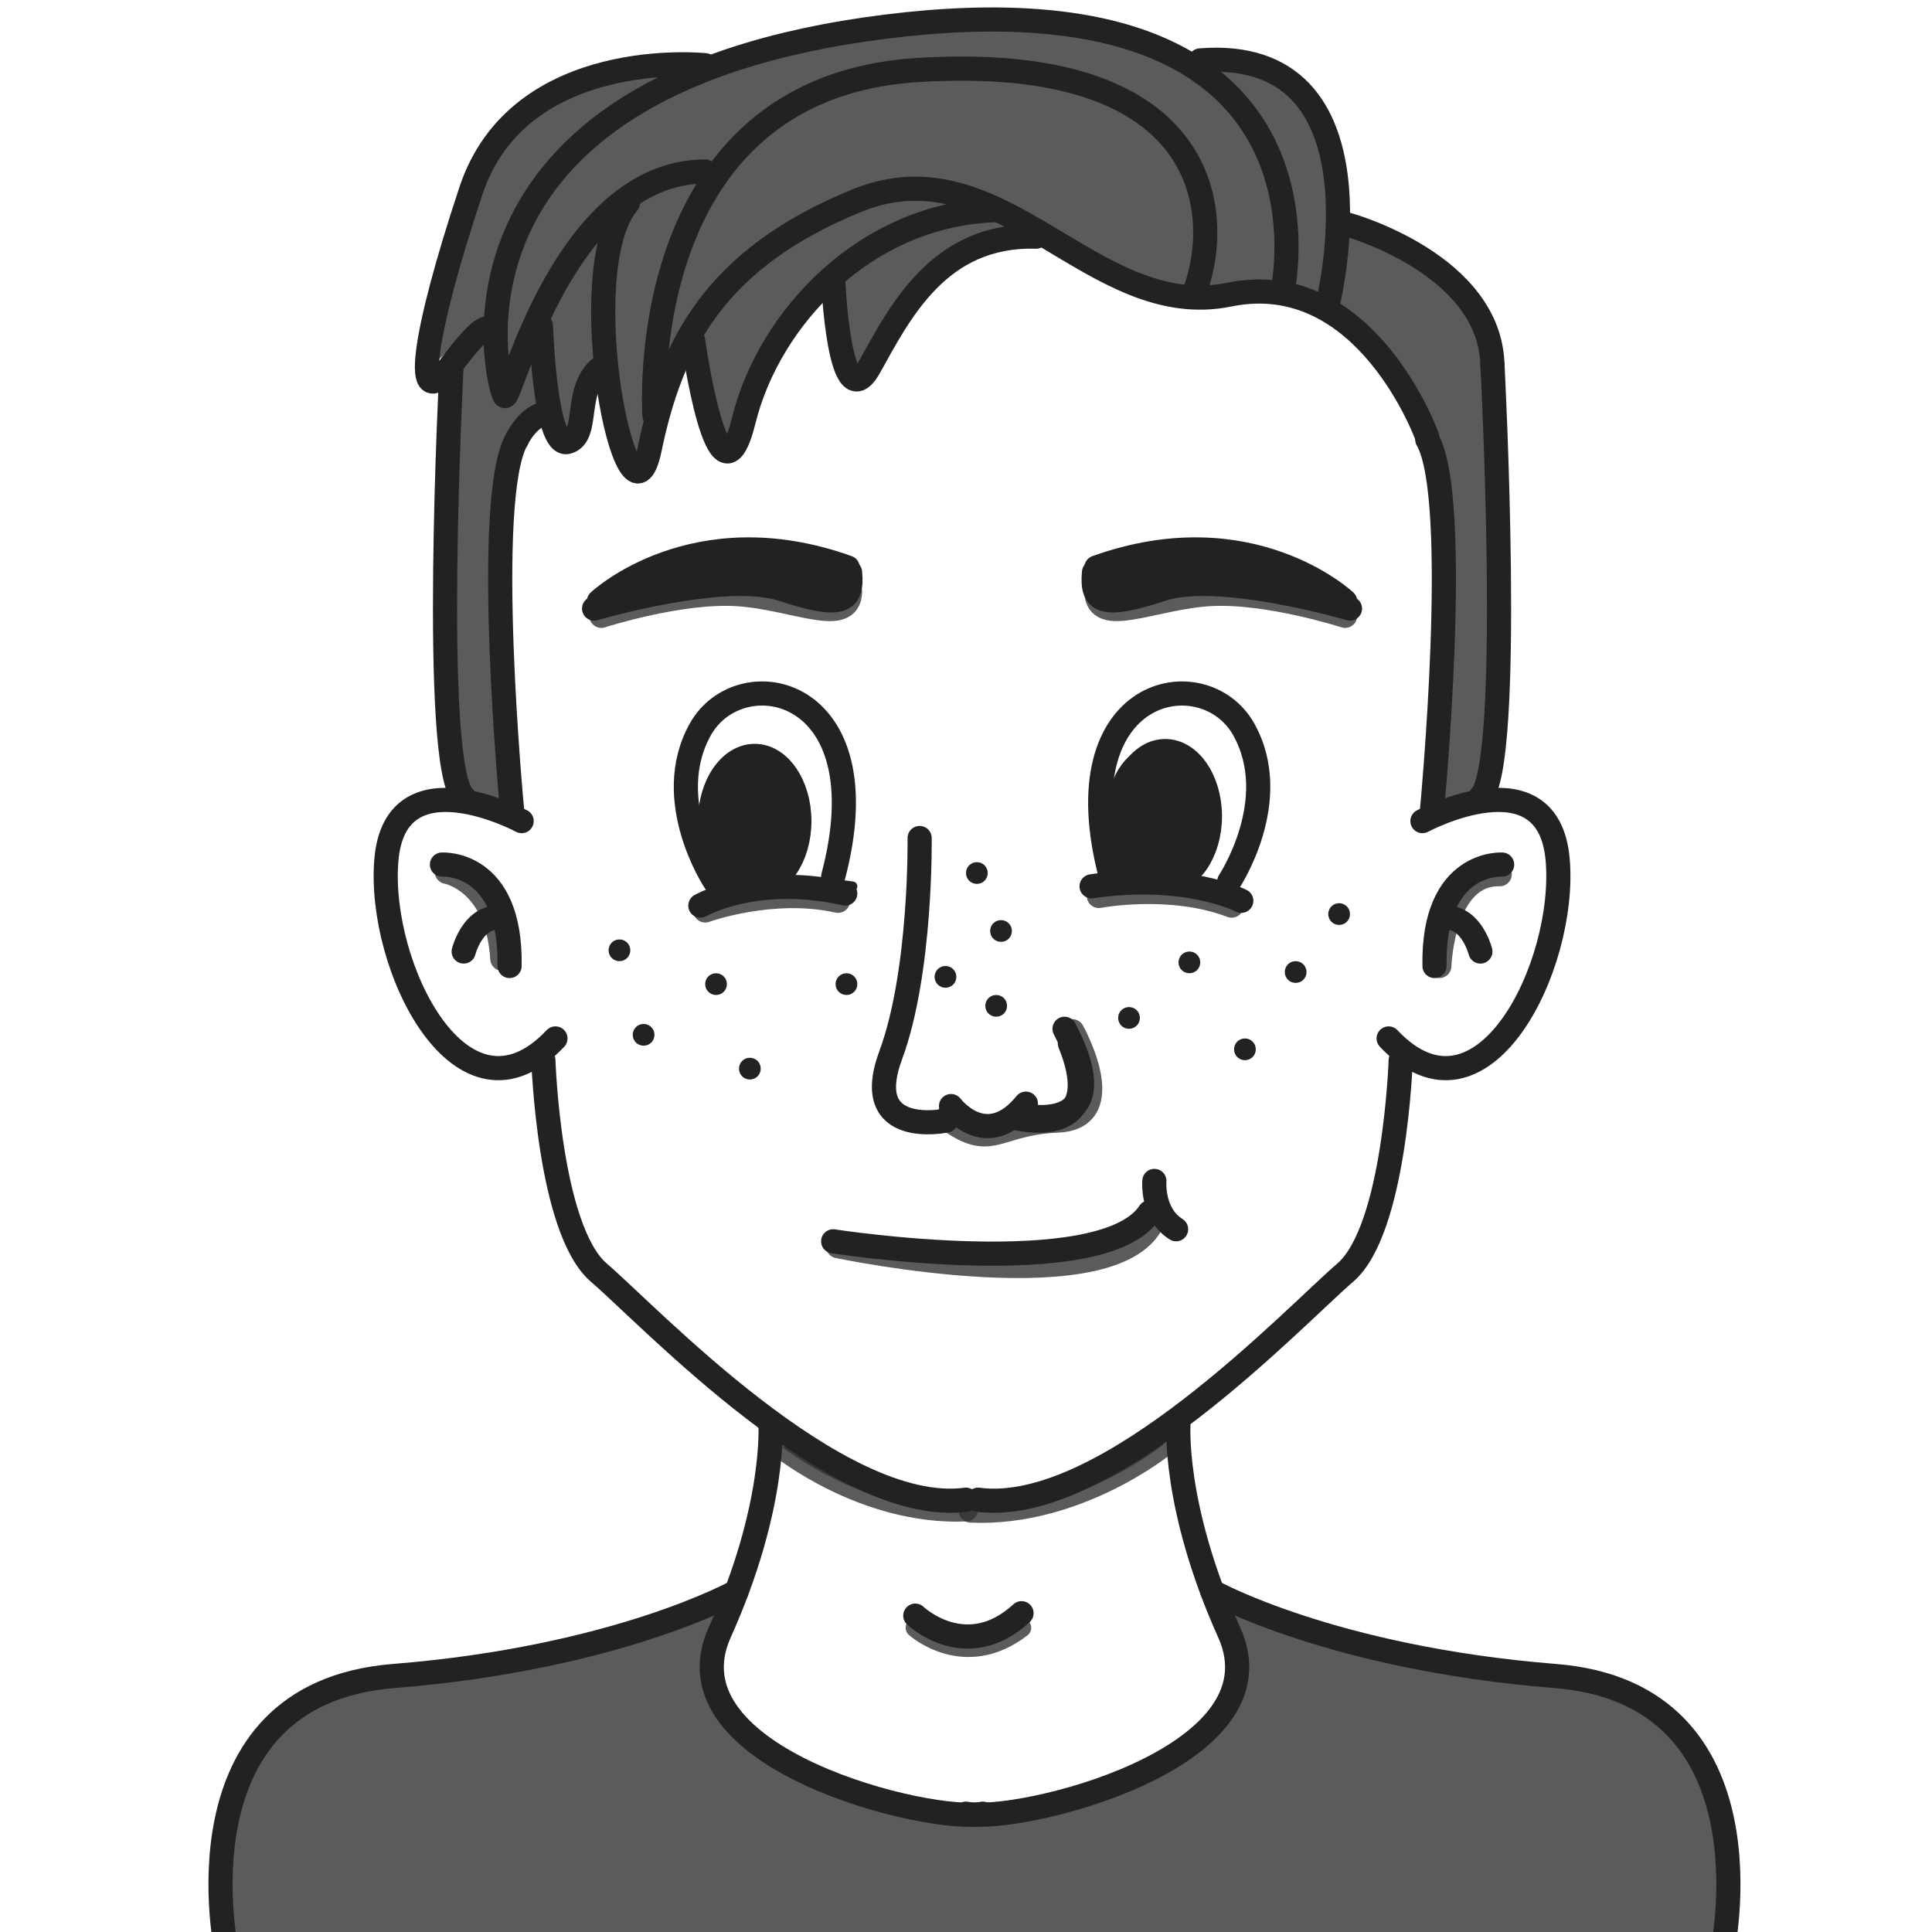 <svg version="1.2" xmlns="http://www.w3.org/2000/svg" viewBox="0 0 800 800" width="800" height="800">
	<title>New Project(74)</title>
	<defs>
		<filter x="-50%" y="-50%" width="200%" height="200%" id="f1"> <feGaussianBlur stdDeviation="NaN"/> </filter>
	</defs>
	<style>
		.s0 { fill: #ffffff;stroke: #ffffff;stroke-linecap: round;stroke-linejoin: round;stroke-width: 13 } 
		.s1 { fill: none;stroke: #ffffff;stroke-linecap: round;stroke-linejoin: round;stroke-width: 13 } 
		.s2 { fill: none;stroke: #0f1b61;stroke-linecap: round;stroke-linejoin: round;stroke-width: 10 } 
		.s3 { fill: none;stroke: #8f8bb2;stroke-linecap: round;stroke-linejoin: round;stroke-width: 10 } 
		.s4 { fill: none;stroke: #ffffff;stroke-linecap: round;stroke-linejoin: round;stroke-width: 8 } 
		.s5 { fill: none;stroke: #0f1b61;stroke-linecap: round;stroke-linejoin: round;stroke-width: 8 } 
		.s6 { opacity: .8;fill: #323232 } 
		.s7 { opacity: .8;fill: none;stroke: #323232;stroke-linecap: round;stroke-linejoin: round;stroke-width: 8 } 
		.s8 { opacity: .8;fill: none;stroke: #323232;stroke-linecap: round;stroke-linejoin: round;stroke-width: 10 } 
		.s9 { opacity: .8;fill: #323232;stroke: #323232;stroke-linecap: round;stroke-linejoin: round;stroke-width: 10 } 
		.s10 { fill: none;stroke: #222222;stroke-linecap: round;stroke-linejoin: round;stroke-width: 10 } 
		.s11 { fill: #222222;stroke: #222222;stroke-linecap: round;stroke-linejoin: round;stroke-width: 4 } 
		.s12 { filter: url(#f1);fill: none;stroke: #222222;stroke-linecap: round;stroke-linejoin: round;stroke-width: 10 } 
		.s13 { fill: #222222 } 
	</style>
	<g id="Folder 1">
		<path id="Layer 32" class="s0" d="m327 294c0 0 25.8 31.1 6 72"/>
		<path id="Shape 31" class="s0" d="m314.5 365c-11.9 0-21.5-15.2-21.5-34 0-18.8 9.6-34 21.5-34 11.9 0 21.5 15.2 21.5 34 0 18.8-9.6 34-21.5 34z"/>
		<path id="Shape 32" class="s0" d="m487.5 351c-10.8 0-19.5-12.5-19.5-28 0-15.5 8.7-28 19.5-28 10.8 0 19.5 12.5 19.5 28 0 15.5-8.7 28-19.5 28z"/>
		<path id="Shape 29" class="s1" d="m499 364c0 0 13.6-52.2 6-64"/>
		<path id="Layer 42" class="s2" d="m403 624"/>
		<path id="Layer 34" class="s3" d="m322 597"/>
		<path id="Shape 28" class="s3" d="m1191 323"/>
		<path id="Layer 32 copy" class="s4" d="m507.3 299.6c0 0 19.3 35.5-8 71.8"/>
		<path id="Layer 43" class="s5" d="m402 622"/>
		<path id="shirt" class="s6" d="m96 806c0 0-14-62.3 18-89 32-26.7 51.2-14.5 94-27 42.8-12.5 72.4-18.7 88-24 15.6-5.3-6.8 14.5-6 25 0.8 10.5 37.6 66.7 122 63 84.4-3.7 15 100 15 100m-48.2-1.1c0 0-69.4-103.7 15-100 84.4 3.7 121.2-52.5 122-63 0.8-10.5-21.6-30.3-6-25 15.6 5.3 45.2 11.5 88 24 42.8 12.5 62 0.3 94 27 32 26.7 18 89 18 89"/>
		<path id="Layer 81" class="s6" d="m189 326l-5-22v-40l1-36v-31-32-8l2-8-4-21 8-40 10-24 10-10 10-12 18-8 21-5h13 12l22-5 14-6 12-1 20-4 19-3h16l28-1 21 1 20 4 22 7 16 8 8-3h9l11 4 13 6 9 13 6 19 1 17 1 8 20 8 22 8 10 13 8 14 4 17v31l3 41-1 32v28 28l-3 15-15 5-9 4 5-24 2-76-3-39-4-14-7-12-4-15-8-8-9-11-11-9-12-5-13-4-19 1h-20l-20-5-24-11-10-8h-16l-11 4-19 8-8 9-10 11-6 13-8 12-8-5-4-20v-13l-21 17-5 16-7 12-7 17-4 10-8-18-9-32-9 28-8 22-7 5-8-44-7 7-4 9-4 12-6 7-3-14-12 7-5 12-4 19-2 30 3 27v28l3 40zm6-189l-18 16 8-40"/>
		<path id="Layer 40" class="s7" d="m379 674c0 0 20.2 18.3 44 0"/>
		<path id="Layer 36" class="s8" d="m347 516c0 0 118 24.9 131-12"/>
		<path id="Layer 37" class="s8" d="m444 427c0 0 20.2 35.9-6 37-26.2 1.1-27 12.9-46-1"/>
		<path id="Layer 35" class="s9" d="m323 598.5c0 0 34.6 28.3 77 26.5"/>
		<path id="Layer 35 copy" class="s9" d="m482 598c0 0-35.9 29.4-80 27.5"/>
		<path id="Shape 26" class="s8" d="m185 361c0 0 21 3.6 23 36"/>
		<path id="Layer 39" class="s8" d="m249 255c0 0 32.2-10.4 56-9 23.8 1.4 46.6 13.8 47-1"/>
		<path id="Layer 39 copy" class="s8" d="m454 245c0.4 14.8 23.2 2.4 47 1 23.8-1.4 56 9 56 9"/>
		<path id="Shape 25" class="s8" d="m596 400c0 0 1.2-38.6 25-38"/>
		<path id="Layer 29" class="s8" d="m455 371c0 0 29.6-5.7 55 4"/>
		<path id="Layer 38" class="s8" d="m292 377c0 0 27.8-10.1 55-4"/>
		<path id="Shape 27" class="s10" d="m379 669c0 0 21 20.1 44-1"/>
		<path id="Shape 18" class="s2" d="m488 364"/>
		<path id="Layer 28" class="s10" d="m290 375c0 0 23.2-13.4 60-5"/>
		<path id="Shape 2" class="s10" d="m230 430c-38.7 41-73.8-30-70-74 3.8-44 56-16 56-16"/>
		<path id="Layer 2" class="s11" d="m291 373c0 0 23-11.8 62-6m-56.5 43c-1.4 0-2.5-1.1-2.5-2.5 0-1.4 1.1-2.5 2.5-2.5 1.4 0 2.5 1.1 2.5 2.5 0 1.4-1.1 2.5-2.5 2.5zm54 0c-1.4 0-2.5-1.1-2.5-2.5 0-1.4 1.1-2.5 2.5-2.5 1.4 0 2.5 1.1 2.5 2.5 0 1.4-1.1 2.5-2.5 2.5zm-40 35c-1.4 0-2.5-1.1-2.5-2.5 0-1.4 1.1-2.5 2.5-2.5 1.4 0 2.5 1.1 2.5 2.5 0 1.4-1.1 2.5-2.5 2.5zm-44-14c-1.4 0-2.5-1.1-2.5-2.5 0-1.4 1.1-2.5 2.5-2.5 1.4 0 2.5 1.1 2.5 2.5 0 1.4-1.1 2.5-2.5 2.5zm-10-35c-1.4 0-2.5-1.1-2.5-2.5 0-1.4 1.1-2.5 2.5-2.5 1.4 0 2.5 1.1 2.5 2.5 0 1.4-1.1 2.5-2.5 2.5zm148-32c-1.4 0-2.5-1.1-2.5-2.5 0-1.4 1.1-2.5 2.5-2.5 1.4 0 2.5 1.1 2.5 2.5 0 1.4-1.1 2.5-2.5 2.5zm10 24c-1.4 0-2.5-1.1-2.5-2.5 0-1.4 1.1-2.5 2.5-2.5 1.4 0 2.5 1.1 2.5 2.5 0 1.4-1.1 2.5-2.5 2.5zm-23 19c-1.4 0-2.5-1.1-2.5-2.5 0-1.4 1.1-2.5 2.5-2.5 1.4 0 2.5 1.1 2.5 2.5 0 1.4-1.1 2.5-2.5 2.5zm21 12c-1.4 0-2.5-1.1-2.5-2.5 0-1.4 1.1-2.5 2.5-2.5 1.4 0 2.5 1.1 2.5 2.5 0 1.4-1.1 2.5-2.5 2.5zm55 5c-1.4 0-2.5-1.1-2.5-2.5 0-1.4 1.1-2.5 2.5-2.5 1.4 0 2.5 1.1 2.5 2.5 0 1.4-1.1 2.5-2.5 2.5zm25-23c-1.4 0-2.5-1.1-2.5-2.5 0-1.4 1.1-2.5 2.5-2.5 1.4 0 2.5 1.1 2.5 2.5 0 1.4-1.1 2.5-2.5 2.5zm23 36c-1.4 0-2.5-1.1-2.5-2.5 0-1.4 1.1-2.5 2.5-2.5 1.4 0 2.5 1.1 2.5 2.5 0 1.4-1.1 2.5-2.5 2.5zm21-32c-1.4 0-2.5-1.1-2.5-2.5 0-1.4 1.1-2.5 2.5-2.5 1.4 0 2.5 1.1 2.5 2.5 0 1.4-1.1 2.5-2.5 2.5zm18-24c-1.4 0-2.5-1.1-2.5-2.5 0-1.4 1.1-2.5 2.5-2.5 1.4 0 2.5 1.1 2.5 2.5 0 1.4-1.1 2.5-2.5 2.5z"/>
		<path id="Layer 3" class="s10" d="m212 335c0 0-12.2-128.7 2-153"/>
		<path id="Layer 7" class="s10" d="m296 365c0 0-22.4-33.7-6-63 16.4-29.3 76-18.3 55 61"/>
		<path id="Layer 8" class="s10" d="m248 249c0 0 39.2-36.9 103-14"/>
		<path id="Layer 9" class="s10" d="m352 237c1.2 12.7-4 14.9-28 7-24-7.9-78 8-78 8"/>
		<path id="Layer 4" class="s10" d="m187 151c0 0-8.7 166.8 5 179"/>
		<path id="Layer 5" class="s10" d="m183 358c0 0 28.8-1.9 28 42"/>
		<path id="Layer 6" class="s10" d="m192 394c0 0 3.5-14 14-14"/>
		<path id="Shape 1" class="s10" d="m400 621c-53.2 7-131.3-76.3-152-94-20.7-17.7-23-88-23-88"/>
		<path id="Layer 13" class="s10" d="m345 514c0 0 111.8 17.4 131-12"/>
		<path id="Layer 14" class="s10" d="m478 489c0 0-1.2 13.6 9 20"/>
		<path id="Shape 2 copy" class="s10" d="m589 340c0 0 52.2-28 56 16 3.8 44-31.3 115-70 74"/>
		<path id="Shape 8" class="s10" d="m94 809c0 0-23.6-107.6 69-115 92.6-7.4 142-35 142-35"/>
		<path id="Shape 8 copy" class="s10" d="m502 659c0 0 49.4 27.6 142 35 92.6 7.4 69 115 69 115"/>
		<path id="Layer 15" class="s10" d="m505 662"/>
		<path id="Shape 7" class="s10" d="m407 751c-20.9 4.3-132.7-22.3-109-75 23.7-52.7 21-87 21-87"/>
		<path id="Shape 7 copy" class="s10" d="m488 589c0 0-2.7 34.3 21 87 23.7 52.7-88.1 79.3-109 75"/>
		<path id="Shape 9" class="s10" d="m260 244c0 0 32.2-21.6 83-3"/>
		<path id="Shape 10" class="s10" d="m459 242c0 0 31.6-17.6 77-1"/>
		<path id="Shape 11" class="s10" d="m260 84c-23.8 28.4 0.2 144.4 9 102 8.8-42.4 26.4-78.8 86-103 59.6-24.2 97.2 50.6 154 39 56.8-11.6 82 59 82 59"/>
		<path id="Layer 16" class="s10" d="m550 125c0 0 25.8-106.2-53-100"/>
		<path id="Layer 17" class="s10" d="m292 71c-58.7 0.2-80.5 95.4-83 93-2.5-2.4-36.3-128.8 158-153 194.3-24.2 164 110 164 110"/>
		<path id="Layer 18" class="s10" d="m271 172c0 0-9.5-135.6 109-143 118.5-7.4 127.1 56.6 115 91"/>
		<path id="Shape 12" class="s10" d="m203 138c0 0 0.8-9.6-16 13-16.8 22.6-12-11.8 8-72 20-60.2 97-52 97-52"/>
		<path id="Layer 19" class="s10" d="m413 87c-54.3 1.4-94.5 44.6-105 87-10.5 42.4-21-33-21-33"/>
		<path id="Layer 20" class="s10" d="m429 98c-40.3-1.2-56.5 31.6-69 54-12.5 22.4-15-36-15-36"/>
		<path id="Shape 14" class="s10" d="m558 93c0 0 59.8 16.4 60 59"/>
		<path id="Layer 21" class="s12" d="m0 0"/>
		<path id="Shape 30" class="s10" d="m309 366c-8.3 0-15-11-15-24.5 0-13.5 6.7-24.5 15-24.5 8.3 0 15 11 15 24.5 0 13.5-6.7 24.5-15 24.5z"/>
		<path id="Shape 30 copy" class="s10" d="m478 363c-8.3 0-15-11-15-24.5 0-13.5 6.7-24.5 15-24.5 8.3 0 15 11 15 24.5 0 13.5-6.7 24.5-15 24.5z"/>
		<path id="Shape 13" class="s10" d="m249 152c-11.8 9.2-4.6 28.4-14 31-9.4 2.6-11-48-11-48"/>
		<path id="Layer 22" class="s10" d="m214 182c0 0 4.8-10.4 13-11"/>
		<path id="Layer 10" class="s10" d="m391.8 464c0 0-35.8 7.6-23-27 12.8-34.6 12-90 12-90"/>
		<path id="Shape 6" class="s10" d="m393.8 458c0 0 14.5 19.3 31-1"/>
		<path id="Shape 20" class="s10" d="m304 362"/>
		<path id="Layer 11" class="s10" d="m424.8 462c0 0 39 7.9 16-36"/>
		<path id="Shape 4" class="s10" d="m393 463"/>
		<path id="Shape 3" class="s10" d="m421 463c0 0 38.5 9.9 22-31"/>
		<path id="Layer 2 copy" class="s10" d="m514 373c0 0-23-11.8-62-6"/>
		<path id="Layer 3 copy" class="s10" d="m593 335c0 0 12.2-128.7-2-153"/>
		<path id="Layer 7 copy" class="s10" d="m460 363c-21-79.3 38.6-90.3 55-61 16.4 29.3-6 63-6 63"/>
		<path id="Layer 84" class="s10" d="m312.5 367c-10.2 0-18.5-12.1-18.5-27 0-14.9 8.3-27 18.5-27 10.2 0 18.5 12.1 18.5 27 0 14.9-8.3 27-18.5 27z"/>
		<path id="Layer 84 copy" class="s10" d="m482.5 365c-10.2 0-18.5-12.1-18.5-27 0-14.9 8.3-27 18.5-27 10.2 0 18.5 12.1 18.5 27 0 14.9-8.3 27-18.5 27z"/>
		<path id="Layer 8 copy" class="s10" d="m557 249c0 0-39.2-36.9-103-14"/>
		<path id="Layer 9 copy" class="s10" d="m559 252c0 0-54-15.9-78-8-24 7.9-29.2 5.7-28-7"/>
		<path id="Layer 4 copy" class="s10" d="m618 151c0 0 8.7 166.8-5 179"/>
		<path id="Layer 5 copy" class="s10" d="m622 358c0 0-28.8-1.9-28 42"/>
		<path id="Layer 6 copy" class="s10" d="m613 394c0 0-3.5-14-14-14"/>
		<path id="Shape 1 copy" class="s10" d="m580 439c0 0-2.3 70.3-23 88-20.7 17.7-98.8 101-152 94"/>
		<path id="Layer 82" class="s13" d="m309 364c-7.2 0-13-10.1-13-22.5 0-12.4 5.8-22.5 13-22.5 7.2 0 13 10.1 13 22.5 0 12.4-5.8 22.5-13 22.5z"/>
		<path id="Shape 44" class="s13" d="m478 360c-6.6 0-12-9.6-12-21.5 0-11.9 5.4-21.5 12-21.5 6.6 0 12 9.6 12 21.5 0 11.9-5.4 21.5-12 21.5z"/>
		<path id="Shape 45" class="s13" d="m464 362c-2.2 0-4-1.6-4-3.5 0-1.9 1.8-3.5 4-3.5 2.2 0 4 1.6 4 3.5 0 1.9-1.8 3.5-4 3.5z"/>
	</g>
</svg>